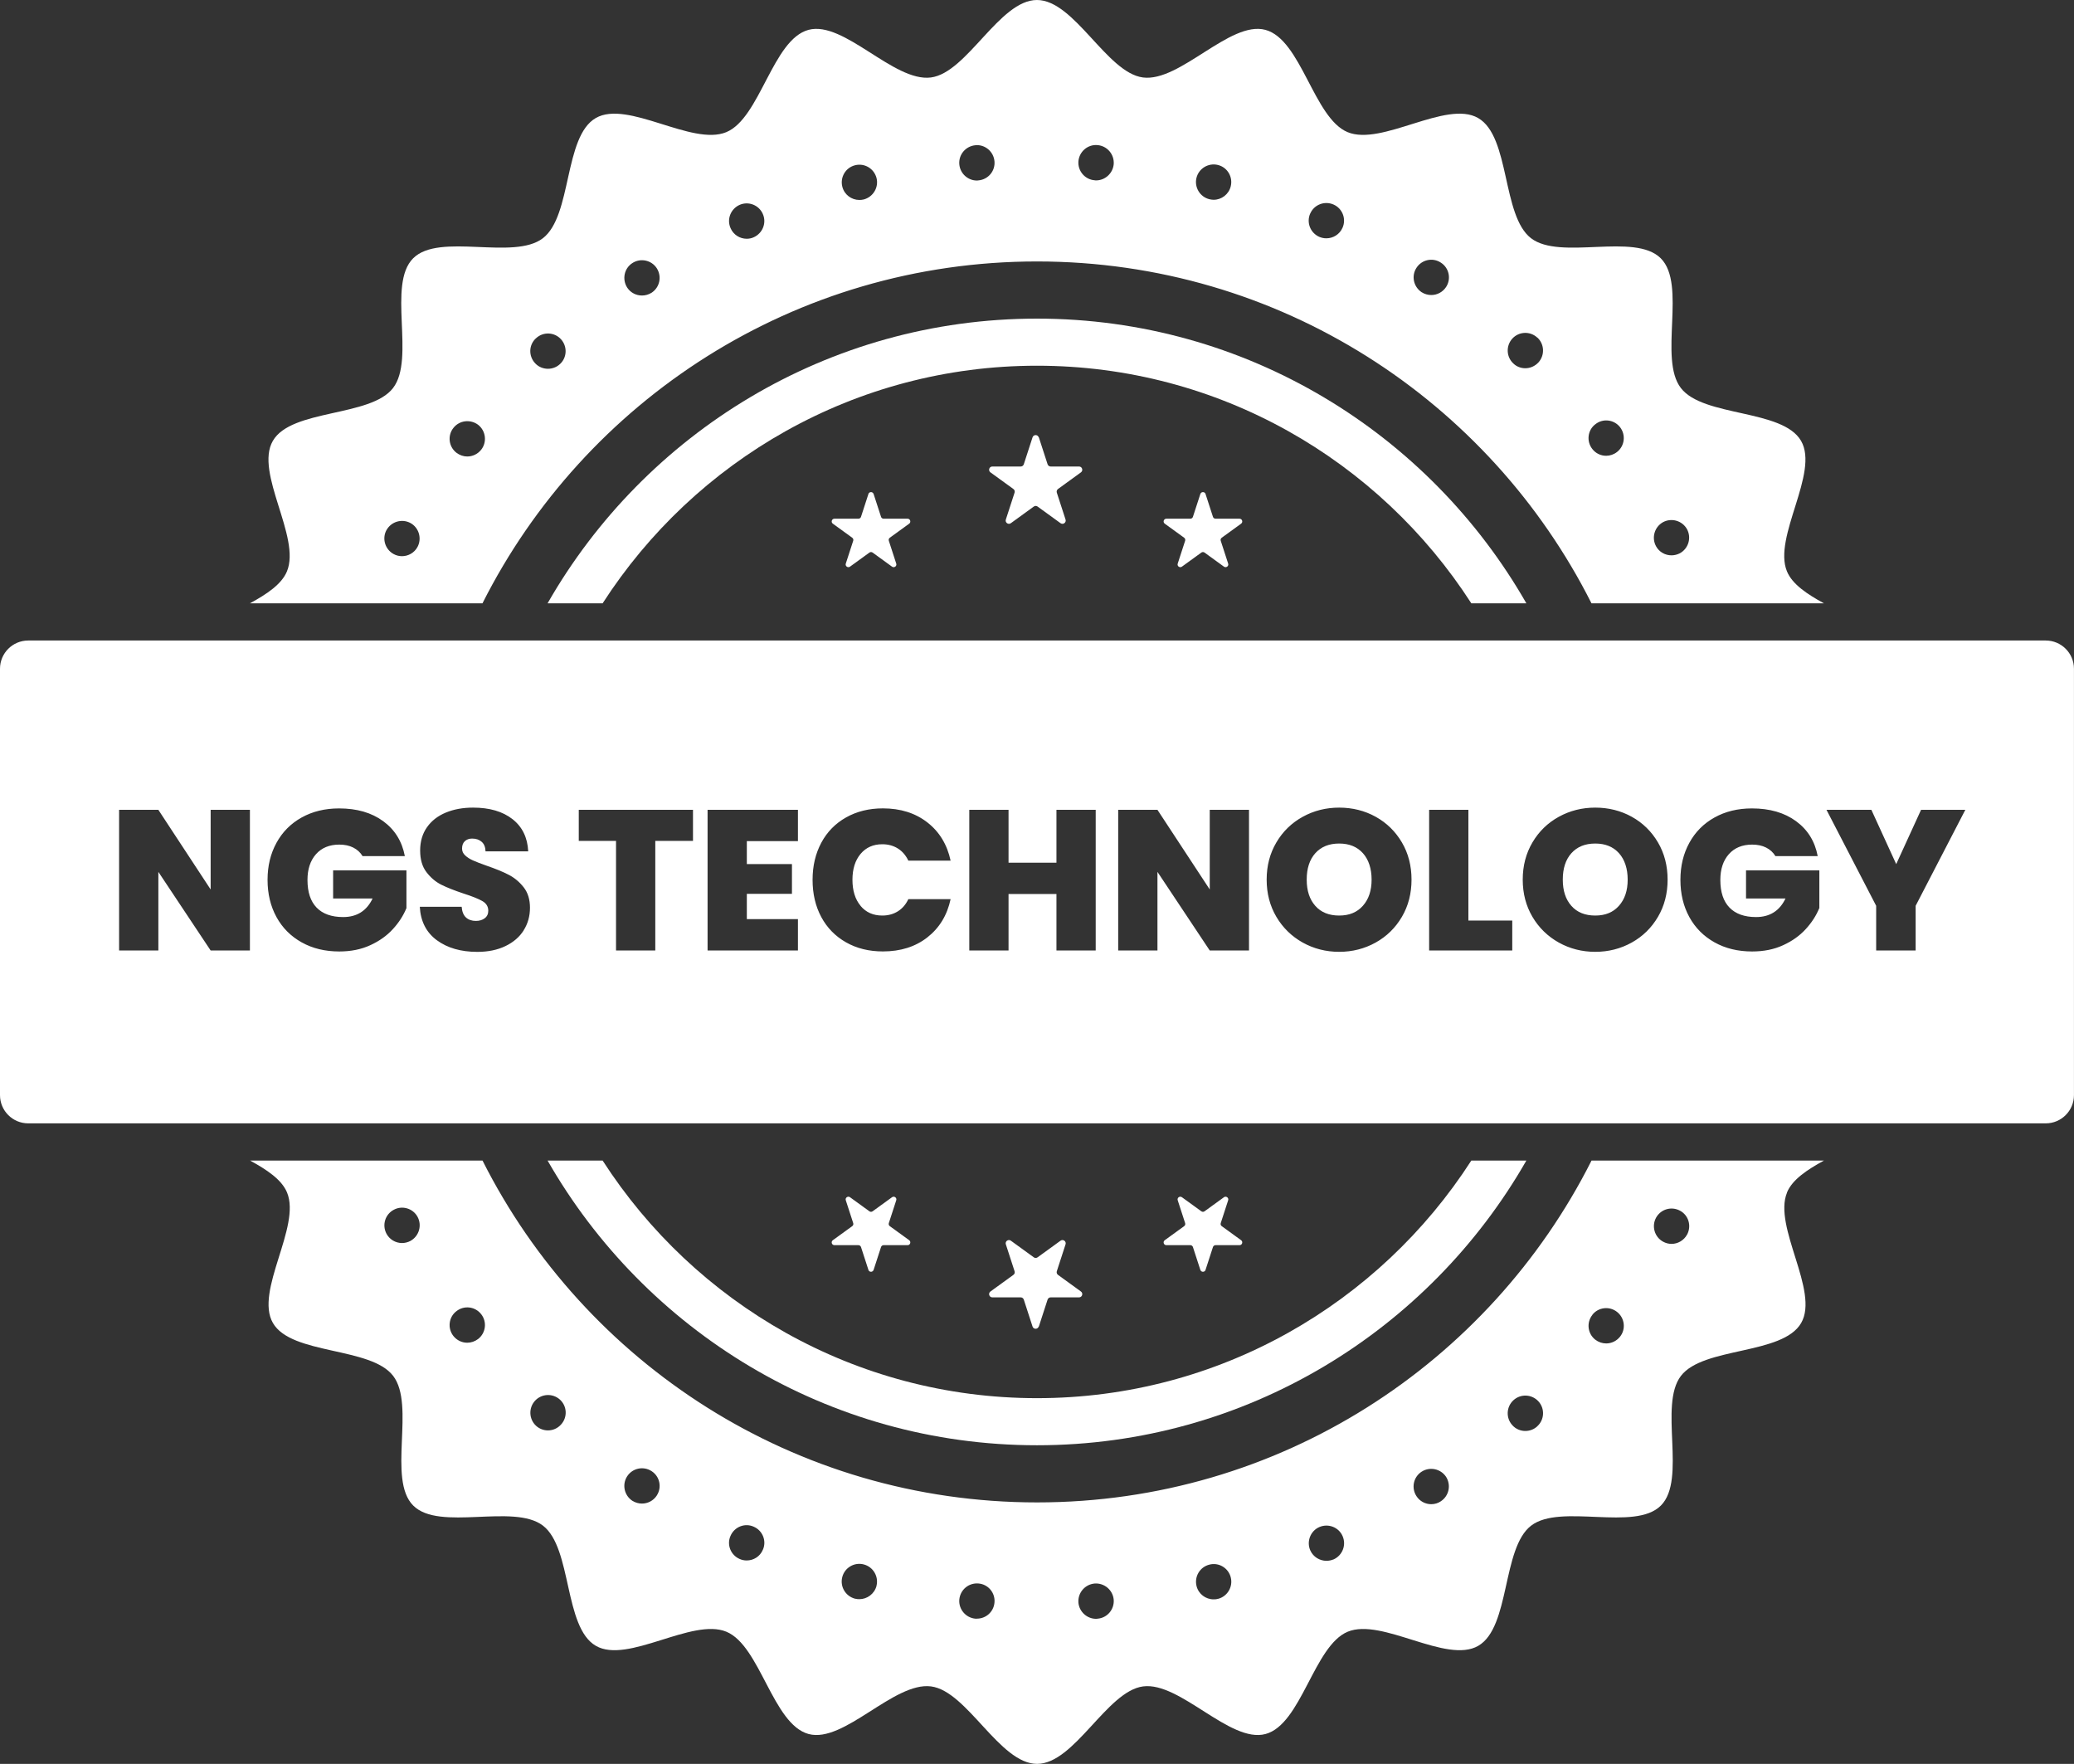 <svg width="294" height="250" viewBox="0 0 294 250" fill="none" xmlns="http://www.w3.org/2000/svg">
<rect x="0" y="0" width="294" height="250" fill="#333333" stroke="none"/>
<g clip-path="url(#clip0_2515_2424)">
<path d="M147.261 61.985L148.5 65.8C148.563 65.988 148.739 66.12 148.94 66.12H152.958C153.404 66.12 153.587 66.692 153.228 66.95L149.978 69.307C149.814 69.426 149.751 69.634 149.808 69.822L151.047 73.637C151.185 74.058 150.701 74.417 150.336 74.153L147.085 71.796C146.922 71.676 146.708 71.676 146.544 71.796L143.294 74.153C142.935 74.417 142.445 74.065 142.583 73.637L143.822 69.822C143.885 69.634 143.822 69.426 143.652 69.307L140.401 66.95C140.043 66.686 140.225 66.12 140.672 66.12H144.69C144.891 66.12 145.067 65.995 145.13 65.8L146.368 61.985C146.507 61.563 147.104 61.563 147.242 61.985H147.261Z" fill="white"/>
<path d="M170.891 70.017L171.941 73.248C171.991 73.411 172.142 73.518 172.312 73.518H175.707C176.084 73.518 176.242 74.002 175.933 74.222L173.186 76.214C173.047 76.315 172.991 76.491 173.047 76.648L174.097 79.879C174.217 80.237 173.802 80.532 173.5 80.312L170.752 78.32C170.614 78.219 170.432 78.219 170.293 78.32L167.545 80.312C167.237 80.532 166.829 80.237 166.948 79.879L167.998 76.648C168.048 76.485 167.998 76.315 167.86 76.214L165.112 74.222C164.804 74.002 164.961 73.518 165.338 73.518H168.734C168.904 73.518 169.055 73.411 169.105 73.248L170.155 70.017C170.274 69.659 170.777 69.659 170.897 70.017H170.891Z" fill="white"/>
<path d="M123.103 70.017L122.053 73.248C122.003 73.411 121.852 73.518 121.682 73.518H118.287C117.909 73.518 117.752 74.002 118.06 74.222L120.808 76.214C120.946 76.315 121.003 76.491 120.946 76.648L119.896 79.879C119.777 80.237 120.192 80.532 120.494 80.312L123.241 78.32C123.38 78.219 123.562 78.219 123.7 78.32L126.448 80.312C126.756 80.532 127.165 80.237 127.046 79.879L125.996 76.648C125.945 76.485 125.996 76.315 126.134 76.214L128.882 74.222C129.183 74.002 129.033 73.518 128.655 73.518H125.26C125.09 73.518 124.939 73.411 124.889 73.248L123.839 70.017C123.719 69.659 123.216 69.659 123.097 70.017H123.103Z" fill="white"/>
<path d="M147.261 188.015L148.5 184.2C148.563 184.012 148.739 183.88 148.94 183.88H152.958C153.404 183.88 153.587 183.308 153.228 183.05L149.978 180.693C149.814 180.574 149.751 180.366 149.808 180.178L151.047 176.363C151.185 175.941 150.701 175.583 150.336 175.847L147.085 178.204C146.922 178.324 146.708 178.324 146.544 178.204L143.294 175.847C142.935 175.583 142.445 175.935 142.583 176.363L143.822 180.178C143.885 180.366 143.822 180.574 143.652 180.693L140.401 183.05C140.043 183.314 140.225 183.88 140.672 183.88H144.69C144.891 183.88 145.067 184.005 145.13 184.2L146.368 188.015C146.507 188.436 147.104 188.436 147.242 188.015H147.261Z" fill="white"/>
<path d="M170.891 179.983L171.941 176.752C171.991 176.589 172.142 176.482 172.312 176.482H175.707C176.084 176.482 176.242 175.998 175.933 175.778L173.186 173.786C173.047 173.685 172.991 173.509 173.047 173.352L174.097 170.121C174.217 169.763 173.802 169.468 173.5 169.688L170.752 171.68C170.614 171.781 170.432 171.781 170.293 171.68L167.545 169.688C167.237 169.468 166.829 169.763 166.948 170.121L167.998 173.352C168.048 173.515 167.998 173.685 167.86 173.786L165.112 175.778C164.804 175.998 164.961 176.482 165.338 176.482H168.734C168.904 176.482 169.055 176.589 169.105 176.752L170.155 179.983C170.274 180.341 170.777 180.341 170.897 179.983H170.891Z" fill="white"/>
<path d="M123.103 179.983L122.053 176.752C122.003 176.589 121.852 176.482 121.682 176.482H118.287C117.909 176.482 117.752 175.998 118.06 175.778L120.808 173.786C120.946 173.685 121.003 173.509 120.946 173.352L119.896 170.121C119.777 169.763 120.192 169.468 120.494 169.688L123.241 171.68C123.38 171.781 123.562 171.781 123.7 171.68L126.448 169.688C126.756 169.468 127.165 169.763 127.046 170.121L125.996 173.352C125.945 173.515 125.996 173.685 126.134 173.786L128.882 175.778C129.183 175.998 129.033 176.482 128.655 176.482H125.26C125.09 176.482 124.939 176.589 124.889 176.752L123.839 179.983C123.719 180.341 123.216 180.341 123.097 179.983H123.103Z" fill="white"/>
<path d="M35.445 85.51H68.393C82.868 56.781 112.622 37.057 146.997 37.057C181.373 37.057 211.127 56.781 225.601 85.51H258.549C256.173 84.209 254.072 82.82 253.312 80.985C251.293 76.126 257.927 67 255.311 62.487C252.683 57.943 241.459 59.144 238.271 54.995C235.077 50.841 239.126 40.307 235.423 36.611C231.719 32.909 221.187 36.957 217.031 33.764C212.887 30.578 214.088 19.358 209.536 16.731C205.021 14.117 195.891 20.747 191.031 18.73C186.221 16.738 184.466 5.588 179.367 4.23C174.355 2.891 167.269 11.665 162.019 10.98C156.888 10.314 152.304 0 146.991 0C141.678 0 137.094 10.314 131.963 10.98C126.713 11.665 119.632 2.891 114.615 4.23C109.515 5.594 107.761 16.738 102.957 18.73C98.097 20.747 88.967 14.117 84.452 16.731C79.906 19.358 81.107 30.578 76.957 33.764C72.801 36.957 62.262 32.909 58.565 36.611C54.861 40.313 58.911 50.841 55.717 54.995C52.529 59.137 41.305 57.937 38.677 62.487C36.061 67 42.695 76.126 40.676 80.985C39.915 82.82 37.815 84.209 35.432 85.51H35.445ZM235.743 74.008C236.963 73.355 238.479 73.807 239.145 75.007C239.799 76.227 239.346 77.742 238.145 78.408C237.762 78.609 237.341 78.71 236.944 78.71C236.058 78.71 235.19 78.244 234.744 77.409C234.09 76.189 234.543 74.674 235.743 74.008ZM226.148 60.13C227.236 59.263 228.802 59.464 229.651 60.545C230.499 61.645 230.305 63.217 229.217 64.065C228.764 64.417 228.217 64.599 227.682 64.599C226.934 64.599 226.199 64.266 225.714 63.631C224.866 62.55 225.048 60.96 226.148 60.13ZM214.384 47.987C215.321 46.969 216.905 46.906 217.924 47.855V47.837C218.942 48.773 219.005 50.357 218.075 51.375C217.572 51.909 216.905 52.192 216.22 52.192C215.616 52.192 215 51.979 214.535 51.526C213.516 50.59 213.453 49.006 214.384 47.987ZM200.802 37.944C201.55 36.794 203.103 36.46 204.254 37.227C205.424 37.975 205.738 39.528 204.99 40.678C204.506 41.413 203.707 41.815 202.89 41.815C202.424 41.815 201.94 41.683 201.519 41.413C200.368 40.646 200.035 39.094 200.802 37.944ZM185.73 30.27C186.283 29 187.767 28.434 189.031 28.987C190.301 29.54 190.867 31.024 190.314 32.275C189.899 33.224 188.981 33.777 188.013 33.777C187.679 33.777 187.346 33.708 187.025 33.575C185.743 33.01 185.17 31.539 185.724 30.27H185.73ZM169.608 25.197C169.941 23.865 171.312 23.048 172.645 23.381C173.997 23.714 174.796 25.084 174.462 26.417C174.179 27.548 173.161 28.315 172.041 28.315C171.84 28.315 171.626 28.283 171.425 28.233C170.092 27.9 169.275 26.53 169.608 25.197ZM155.574 20.565C156.957 20.678 157.976 21.885 157.875 23.268C157.756 24.569 156.655 25.568 155.372 25.568C155.303 25.568 155.24 25.568 155.171 25.549C153.788 25.449 152.769 24.229 152.87 22.866C152.989 21.483 154.19 20.446 155.574 20.565ZM138.27 20.578C139.653 20.458 140.854 21.495 140.973 22.866C141.093 24.248 140.074 25.449 138.691 25.568C138.622 25.568 138.559 25.587 138.49 25.587C137.188 25.587 136.1 24.588 135.987 23.287C135.868 21.904 136.905 20.703 138.276 20.584L138.27 20.578ZM121.217 23.419C122.55 23.085 123.902 23.884 124.254 25.235C124.587 26.567 123.77 27.919 122.437 28.271C122.236 28.321 122.022 28.34 121.821 28.34C120.701 28.34 119.683 27.592 119.4 26.454C119.067 25.122 119.865 23.752 121.217 23.419ZM104.843 29.038C106.095 28.485 107.579 29.056 108.132 30.32C108.698 31.589 108.113 33.054 106.849 33.626C106.535 33.777 106.183 33.84 105.85 33.84C104.881 33.84 103.963 33.274 103.561 32.337C102.995 31.068 103.58 29.603 104.843 29.038ZM89.627 37.296C90.778 36.53 92.35 36.863 93.098 38.013C93.846 39.182 93.532 40.715 92.381 41.482C91.947 41.753 91.482 41.885 91.01 41.885C90.193 41.885 89.394 41.501 88.91 40.766C88.162 39.597 88.476 38.044 89.627 37.296ZM75.989 47.937C76.988 47.001 78.573 47.051 79.51 48.069C80.447 49.087 80.396 50.671 79.378 51.602C78.894 52.054 78.277 52.268 77.674 52.268C77.007 52.268 76.322 52.004 75.838 51.463C74.901 50.445 74.951 48.861 75.989 47.931V47.937ZM64.262 60.665C65.111 59.565 66.683 59.383 67.783 60.212C68.865 61.061 69.066 62.645 68.217 63.732C67.714 64.367 66.984 64.7 66.23 64.7C65.695 64.7 65.161 64.517 64.696 64.166C63.608 63.317 63.413 61.746 64.262 60.665ZM54.78 75.146C55.446 73.927 56.968 73.48 58.181 74.128C59.383 74.781 59.835 76.315 59.181 77.528C58.728 78.364 57.861 78.829 56.98 78.829C56.578 78.829 56.163 78.728 55.798 78.527C54.579 77.861 54.132 76.34 54.78 75.139V75.146Z" fill="white"/>
<path d="M253.312 169.015C254.073 167.18 256.173 165.791 258.556 164.49H225.608C211.133 193.22 181.379 212.942 147.004 212.942C112.628 212.942 82.874 193.22 68.399 164.49H35.451C37.828 165.791 39.928 167.18 40.689 169.015C42.707 173.874 36.074 183 38.689 187.513C41.318 192.057 52.541 190.856 55.729 195.005C58.924 199.159 54.874 209.693 58.578 213.389C62.281 217.091 72.813 213.043 76.97 216.236C81.113 219.423 79.912 230.642 84.465 233.269C88.98 235.883 98.109 229.253 102.97 231.27C107.78 233.263 109.534 244.412 114.634 245.77C119.645 247.109 126.732 238.335 131.982 239.02C137.113 239.686 141.697 250 147.01 250C152.323 250 156.907 239.686 162.038 239.02C167.288 238.335 174.368 247.109 179.386 245.77C184.485 244.406 186.24 233.263 191.043 231.27C195.904 229.253 205.034 235.883 209.549 233.269C214.095 230.642 212.894 219.423 217.044 216.236C221.2 213.043 231.738 217.091 235.436 213.389C239.139 209.687 235.09 199.159 238.284 195.005C241.472 190.863 252.696 192.063 255.324 187.513C257.94 183 251.306 173.874 253.324 169.015H253.312ZM58.188 175.879C57.804 176.08 57.389 176.18 56.987 176.18C56.1 176.18 55.233 175.696 54.786 174.86C54.139 173.641 54.585 172.126 55.805 171.473C57.006 170.807 58.54 171.259 59.194 172.472C59.848 173.691 59.395 175.206 58.194 175.872L58.188 175.879ZM67.783 189.775C67.318 190.127 66.783 190.309 66.23 190.309C65.494 190.309 64.759 189.976 64.262 189.342C63.413 188.254 63.608 186.67 64.696 185.841C65.796 184.973 67.368 185.174 68.217 186.274C69.066 187.362 68.865 188.927 67.783 189.775ZM79.516 201.918C79.032 202.452 78.366 202.735 77.68 202.735C77.083 202.735 76.46 202.522 75.976 202.069C74.977 201.133 74.907 199.549 75.844 198.531C76.781 197.512 78.366 197.449 79.384 198.38C80.403 199.316 80.466 200.9 79.516 201.918ZM93.098 211.975C92.614 212.71 91.815 213.106 90.998 213.106C90.532 213.106 90.061 212.974 89.627 212.704C88.476 211.937 88.156 210.384 88.91 209.234C89.659 208.084 91.212 207.751 92.381 208.518C93.532 209.266 93.853 210.818 93.098 211.968V211.975ZM108.132 219.668C107.73 220.617 106.812 221.17 105.843 221.17C105.51 221.17 105.158 221.101 104.844 220.956C103.574 220.403 102.989 218.92 103.561 217.669C104.114 216.399 105.598 215.815 106.849 216.387C108.12 216.94 108.704 218.423 108.132 219.674V219.668ZM124.254 224.771C123.952 225.903 122.934 226.657 121.814 226.657C121.613 226.657 121.412 226.638 121.217 226.588H121.198C119.865 226.236 119.048 224.884 119.394 223.533C119.727 222.201 121.098 221.383 122.431 221.729C123.764 222.062 124.581 223.432 124.248 224.765L124.254 224.771ZM138.49 229.422H138.276C136.905 229.303 135.874 228.09 135.987 226.72C136.107 225.337 137.308 224.319 138.691 224.432C140.074 224.532 141.093 225.752 140.974 227.116C140.873 228.435 139.773 229.416 138.49 229.416V229.422ZM155.574 229.422C155.511 229.441 155.442 229.441 155.373 229.441C154.09 229.441 152.983 228.442 152.87 227.141C152.769 225.758 153.788 224.558 155.171 224.438C156.542 224.338 157.756 225.356 157.875 226.738C157.976 228.109 156.957 229.322 155.574 229.422ZM172.652 226.619V226.6C172.45 226.669 172.249 226.682 172.035 226.682C170.916 226.682 169.898 225.934 169.615 224.796C169.281 223.445 170.099 222.094 171.432 221.761C172.765 221.409 174.136 222.226 174.469 223.577C174.802 224.909 173.985 226.28 172.652 226.613V226.619ZM189.038 221.019C188.704 221.151 188.371 221.22 188.038 221.22C187.07 221.22 186.152 220.667 185.737 219.737C185.183 218.467 185.768 216.984 187.019 216.437C188.289 215.884 189.773 216.456 190.32 217.719C190.874 218.989 190.302 220.453 189.038 221.025V221.019ZM204.254 212.779C203.839 213.062 203.355 213.194 202.883 213.194C202.066 213.194 201.268 212.792 200.796 212.063C200.029 210.893 200.362 209.341 201.513 208.593C202.663 207.845 204.216 208.159 204.984 209.31C205.732 210.479 205.399 212.031 204.248 212.779H204.254ZM217.924 202.151C217.44 202.603 216.824 202.817 216.22 202.817C215.553 202.817 214.868 202.547 214.384 202C213.447 200.982 213.516 199.398 214.535 198.461C215.553 197.525 217.138 197.594 218.075 198.612C219.012 199.63 218.943 201.214 217.924 202.144V202.151ZM229.657 189.442C229.154 190.077 228.425 190.41 227.689 190.41C227.136 190.41 226.601 190.228 226.136 189.876C225.054 189.027 224.866 187.456 225.721 186.375V186.356C226.557 185.275 228.142 185.086 229.223 185.941C230.305 186.79 230.506 188.361 229.657 189.442ZM239.152 174.98C238.699 175.816 237.831 176.3 236.951 176.3C236.549 176.3 236.133 176.199 235.75 175.986C234.549 175.332 234.096 173.817 234.75 172.598C235.417 171.378 236.938 170.932 238.152 171.598C239.372 172.246 239.806 173.767 239.152 174.986V174.98Z" fill="white"/>
<path d="M85.426 85.51C98.461 65.272 121.179 51.834 146.997 51.834C172.814 51.834 195.532 65.272 208.567 85.51H216.37C202.6 61.432 176.675 45.159 146.997 45.159C117.318 45.159 91.393 61.432 77.623 85.51H85.426Z" fill="white"/>
<path d="M208.567 164.49C195.532 184.728 172.814 198.166 146.997 198.166C121.179 198.166 98.461 184.722 85.426 164.49H77.623C91.393 188.568 117.324 204.841 146.997 204.841C176.669 204.841 202.6 188.568 216.37 164.49H208.567Z" fill="white"/>
<path d="M189.836 119.557C188.396 119.557 187.27 120.016 186.453 120.927C185.635 121.839 185.233 123.089 185.233 124.673C185.233 126.257 185.642 127.476 186.453 128.394C187.264 129.312 188.396 129.764 189.836 129.764C191.276 129.764 192.376 129.305 193.2 128.375C194.023 127.451 194.432 126.219 194.432 124.673C194.432 123.127 194.017 121.839 193.2 120.927C192.376 120.01 191.257 119.557 189.836 119.557Z" fill="white"/>
<path d="M226.135 119.557C224.695 119.557 223.57 120.016 222.753 120.927C221.935 121.839 221.533 123.089 221.533 124.673C221.533 126.257 221.941 127.476 222.753 128.394C223.564 129.312 224.695 129.764 226.135 129.764C227.575 129.764 228.676 129.305 229.499 128.375C230.323 127.451 230.732 126.219 230.732 124.673C230.732 123.127 230.317 121.839 229.499 120.927C228.676 120.01 227.556 119.557 226.135 119.557Z" fill="white"/>
<path d="M289.995 90.783H3.999C1.792 90.783 0 92.575 0 94.781V155.219C0 157.425 1.792 159.217 3.999 159.217H289.995C292.202 159.217 293.994 157.425 293.994 155.219V94.781C293.994 92.575 292.202 90.783 289.995 90.783ZM35.426 134.717H29.861L22.448 123.573V134.717H16.883V114.78H22.448L29.861 126.068V114.78H35.426V134.717ZM57.609 128.721C57.175 129.777 56.534 130.77 55.691 131.687C54.849 132.611 53.786 133.372 52.497 133.963C51.208 134.56 49.743 134.855 48.096 134.855C46.09 134.855 44.31 134.428 42.77 133.567C41.223 132.706 40.035 131.511 39.192 129.978C38.349 128.438 37.928 126.684 37.928 124.705C37.928 122.725 38.349 120.996 39.192 119.456C40.035 117.917 41.223 116.722 42.757 115.868C44.291 115.013 46.058 114.579 48.07 114.579C50.592 114.579 52.673 115.182 54.321 116.389C55.968 117.596 56.993 119.243 57.389 121.342H51.397C51.076 120.814 50.636 120.412 50.076 120.129C49.517 119.846 48.856 119.708 48.102 119.708C46.7 119.708 45.599 120.16 44.794 121.065C43.99 121.97 43.587 123.19 43.587 124.717C43.587 126.433 44.015 127.74 44.876 128.633C45.738 129.525 46.995 129.978 48.643 129.978C50.592 129.978 51.981 129.098 52.818 127.344H47.222V123.36H57.615V128.733L57.609 128.721ZM74.24 131.857C73.643 132.8 72.782 133.548 71.656 134.088C70.531 134.635 69.198 134.912 67.663 134.912C65.331 134.912 63.419 134.359 61.922 133.259C60.426 132.159 59.621 130.575 59.508 128.52H65.444C65.5 129.217 65.708 129.726 66.066 130.047C66.425 130.367 66.89 130.525 67.456 130.525C67.965 130.525 68.386 130.399 68.72 130.141C69.053 129.884 69.216 129.532 69.216 129.079C69.216 128.495 68.94 128.042 68.393 127.721C67.846 127.401 66.953 127.043 65.72 126.647C64.412 126.213 63.356 125.792 62.551 125.39C61.746 124.987 61.048 124.39 60.451 123.611C59.854 122.832 59.558 121.807 59.558 120.544C59.558 119.28 59.879 118.162 60.527 117.25C61.168 116.333 62.061 115.641 63.199 115.17C64.337 114.699 65.62 114.466 67.06 114.466C69.386 114.466 71.247 115.006 72.643 116.094C74.033 117.181 74.781 118.702 74.876 120.663H68.827C68.808 120.06 68.625 119.607 68.273 119.306C67.921 119.004 67.475 118.853 66.921 118.853C66.506 118.853 66.16 118.979 65.896 119.218C65.632 119.463 65.5 119.815 65.5 120.267C65.5 120.644 65.645 120.971 65.941 121.241C66.236 121.518 66.601 121.75 67.034 121.945C67.468 122.14 68.116 122.392 68.965 122.693C70.235 123.127 71.279 123.554 72.103 123.982C72.926 124.403 73.637 125 74.234 125.76C74.832 126.521 75.127 127.489 75.127 128.658C75.127 129.827 74.832 130.908 74.234 131.851L74.24 131.857ZM98.228 119.186H92.89V134.717H87.325V119.186H82.044V114.774H98.235V119.186H98.228ZM113.112 119.218H105.868V122.467H112.263V126.684H105.868V130.273H113.112V134.717H100.303V114.78H113.112V119.218ZM121.99 128.394C122.757 129.312 123.782 129.764 125.071 129.764C125.907 129.764 126.637 129.563 127.272 129.167C127.907 128.771 128.404 128.199 128.762 127.439H134.754C134.264 129.72 133.164 131.524 131.46 132.856C129.756 134.189 127.655 134.849 125.153 134.849C123.185 134.849 121.443 134.421 119.928 133.56C118.412 132.699 117.243 131.505 116.419 129.972C115.595 128.432 115.187 126.678 115.187 124.698C115.187 122.718 115.602 120.99 116.419 119.45C117.243 117.91 118.412 116.716 119.928 115.861C121.443 115.006 123.185 114.573 125.153 114.573C127.655 114.573 129.756 115.239 131.46 116.565C133.164 117.891 134.264 119.702 134.754 121.983H128.762C128.404 121.229 127.907 120.651 127.272 120.255C126.637 119.859 125.901 119.658 125.071 119.658C123.782 119.658 122.757 120.116 121.99 121.028C121.223 121.945 120.839 123.165 120.839 124.692C120.839 126.219 121.223 127.47 121.99 128.381V128.394ZM155.322 134.717H149.757V126.71H142.966V134.717H137.402V114.78H142.966V122.272H149.757V114.78H155.322V134.717ZM177.053 134.717H171.488L164.075 123.573V134.717H158.51V114.78H164.075L171.488 126.068V114.78H177.053V134.717ZM198.727 129.946C197.815 131.499 196.576 132.718 195.004 133.592C193.432 134.465 191.71 134.905 189.836 134.905C187.962 134.905 186.239 134.465 184.667 133.592C183.095 132.712 181.85 131.499 180.932 129.946C180.014 128.388 179.555 126.634 179.555 124.673C179.555 122.712 180.014 120.952 180.932 119.4C181.85 117.841 183.095 116.634 184.667 115.767C186.239 114.9 187.962 114.466 189.836 114.466C191.71 114.466 193.458 114.9 195.017 115.767C196.576 116.634 197.815 117.847 198.727 119.4C199.639 120.952 200.091 122.712 200.091 124.673C200.091 126.634 199.639 128.394 198.727 129.946ZM214.377 134.717H202.588V114.78H208.152V130.474H214.371V134.717H214.377ZM235.026 129.946C234.115 131.499 232.876 132.718 231.304 133.592C229.732 134.465 228.009 134.905 226.135 134.905C224.262 134.905 222.539 134.465 220.967 133.592C219.395 132.712 218.15 131.499 217.232 129.946C216.314 128.388 215.855 126.634 215.855 124.673C215.855 122.712 216.314 120.952 217.232 119.4C218.15 117.841 219.395 116.634 220.967 115.767C222.539 114.9 224.262 114.466 226.135 114.466C228.009 114.466 229.757 114.9 231.317 115.767C232.876 116.634 234.115 117.847 235.026 119.4C235.938 120.952 236.391 122.712 236.391 124.673C236.391 126.634 235.938 128.394 235.026 129.946ZM257.889 128.721C257.455 129.777 256.814 130.77 255.971 131.687C255.129 132.611 254.066 133.372 252.777 133.963C251.488 134.56 250.023 134.855 248.376 134.855C246.37 134.855 244.59 134.428 243.05 133.567C241.509 132.706 240.315 131.511 239.472 129.978C238.629 128.438 238.208 126.684 238.208 124.705C238.208 122.725 238.629 120.996 239.472 119.456C240.315 117.917 241.503 116.722 243.037 115.868C244.571 115.013 246.338 114.579 248.35 114.579C250.866 114.579 252.953 115.182 254.6 116.389C256.248 117.596 257.273 119.243 257.669 121.342H251.677C251.356 120.814 250.916 120.412 250.356 120.129C249.797 119.846 249.136 119.708 248.382 119.708C246.98 119.708 245.879 120.16 245.074 121.065C244.27 121.97 243.867 123.19 243.867 124.717C243.867 126.433 244.295 127.74 245.162 128.633C246.024 129.525 247.281 129.978 248.929 129.978C250.878 129.978 252.268 129.098 253.104 127.344H247.508V123.36H257.902V128.733L257.889 128.721ZM271.552 128.381V134.717H265.956V128.381L258.914 114.78H265.277L268.798 122.473L272.32 114.78H278.595L271.552 128.381Z" fill="white"/>
</g>
<defs>
<clipPath id="clip0_2515_2424">
<rect width="294" height="250" fill="white"/>
</clipPath>
</defs>
</svg>
